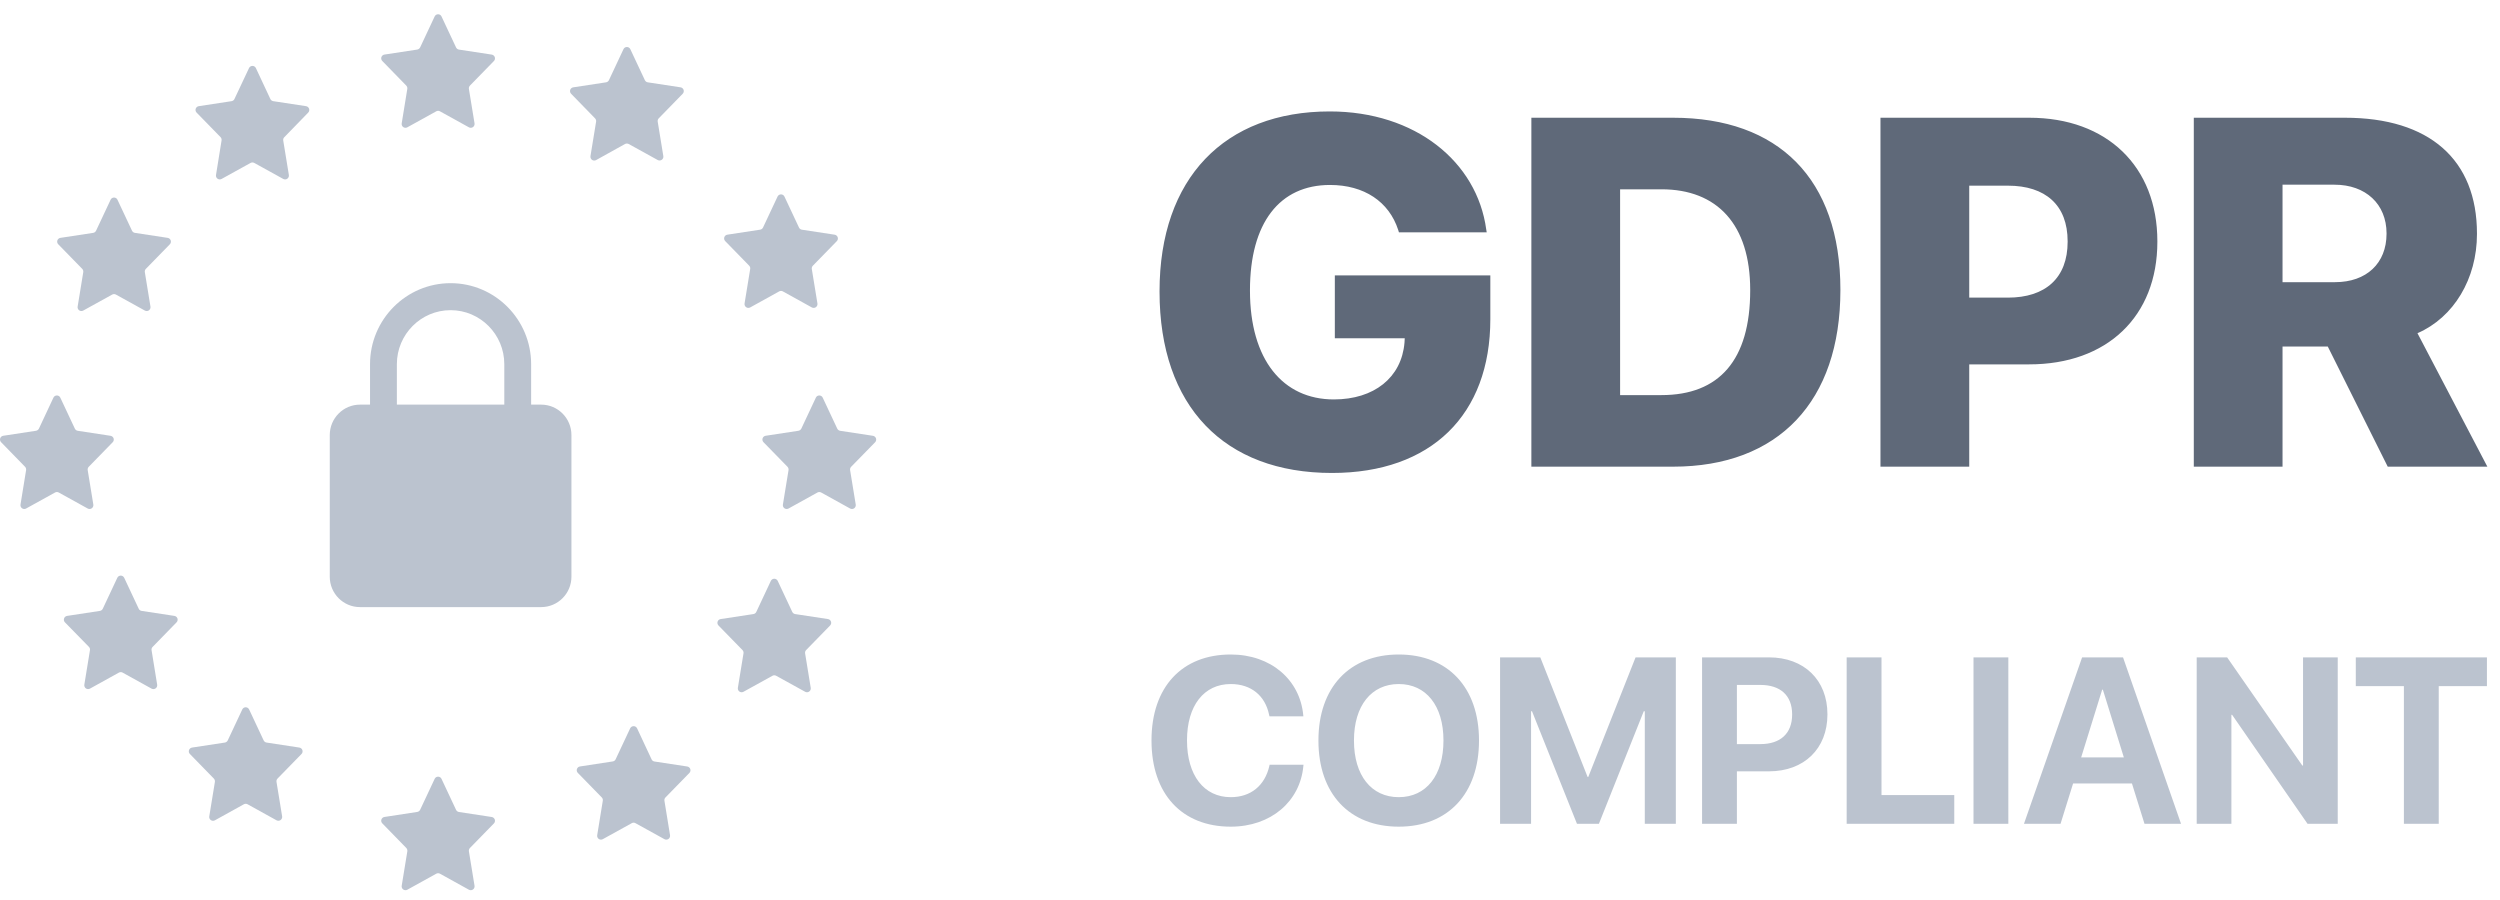 <svg class="w-[70px]" width="75" height="27" viewBox="0 0 75 27" fill="none" xmlns="http://www.w3.org/2000/svg"><g clip-path="url(#clip0_2549_57)"><path d="M39.958 14.189C36.73 14.189 34.786 12.194 34.786 8.748V8.741C34.786 5.345 36.737 3.343 39.893 3.343C42.461 3.343 44.311 4.852 44.587 6.883L44.601 6.97H41.968L41.946 6.898C41.67 6.049 40.923 5.549 39.9 5.549C38.391 5.549 37.499 6.68 37.499 8.711V8.719C37.499 10.793 38.486 11.983 40.016 11.983C41.22 11.983 42.047 11.33 42.135 10.278L42.142 10.148H40.045V8.262H44.71V9.575C44.71 12.44 42.94 14.189 39.958 14.189ZM45.941 14V3.532H50.192C53.348 3.532 55.212 5.36 55.212 8.69V8.704C55.212 12.049 53.348 14 50.192 14H45.941ZM48.603 11.853H49.844C51.578 11.853 52.506 10.801 52.506 8.711V8.697C52.506 6.738 51.52 5.679 49.844 5.679H48.603V11.853ZM56.414 14V3.532H60.876C63.212 3.532 64.721 4.997 64.721 7.239V7.253C64.721 9.495 63.212 10.931 60.876 10.931H59.077V14H56.414ZM60.237 5.57H59.077V8.929H60.237C61.362 8.929 62.029 8.342 62.029 7.253V7.239C62.029 6.151 61.362 5.57 60.237 5.57ZM65.814 14V3.532H70.348C72.88 3.532 74.309 4.787 74.309 7.007V7.021C74.309 8.363 73.613 9.524 72.524 9.996L74.621 14H71.632L69.833 10.395H68.476V14H65.814ZM68.476 8.465H70.051C70.994 8.465 71.596 7.899 71.596 7.014V6.999C71.596 6.122 70.972 5.541 70.036 5.541H68.476V8.465Z" fill="#5F6979"></path><path d="M36.922 24.8C35.462 24.8 34.545 23.825 34.545 22.216V22.212C34.545 20.604 35.465 19.635 36.922 19.635C38.133 19.635 39.001 20.399 39.098 21.458L39.101 21.489H38.084L38.07 21.43C37.953 20.88 37.544 20.521 36.922 20.521C36.122 20.521 35.61 21.164 35.61 22.209V22.212C35.61 23.264 36.122 23.915 36.922 23.915C37.523 23.915 37.946 23.569 38.081 22.977L38.087 22.942H39.105L39.101 22.98C39.004 24.043 38.129 24.8 36.922 24.8ZM41.962 24.8C40.477 24.8 39.553 23.807 39.553 22.219V22.212C39.553 20.624 40.484 19.635 41.962 19.635C43.442 19.635 44.37 20.628 44.37 22.212V22.219C44.37 23.807 43.446 24.8 41.962 24.8ZM41.962 23.915C42.792 23.915 43.304 23.254 43.304 22.219V22.212C43.304 21.171 42.782 20.521 41.962 20.521C41.145 20.521 40.619 21.168 40.619 22.212V22.219C40.619 23.264 41.142 23.915 41.962 23.915ZM45.002 24.714V19.721H46.209L47.628 23.309H47.648L49.067 19.721H50.275V24.714H49.344V21.337H49.313L47.967 24.714H47.309L45.96 21.337H45.932V24.714H45.002ZM51.062 24.714V19.721H53.069C54.121 19.721 54.823 20.399 54.823 21.427V21.434C54.823 22.462 54.121 23.14 53.069 23.14H52.107V24.714H51.062ZM52.813 20.548H52.107V22.323H52.813C53.411 22.323 53.764 22.005 53.764 21.437V21.43C53.764 20.863 53.411 20.548 52.813 20.548ZM55.4 24.714V19.721H56.445V23.852H58.628V24.714H55.4ZM59.205 24.714V19.721H60.25V24.714H59.205ZM60.719 24.714L62.463 19.721H63.691L65.431 24.714H64.335L63.958 23.503H62.193L61.816 24.714H60.719ZM63.065 20.69L62.435 22.721H63.715L63.086 20.69H63.065ZM65.901 24.714V19.721H66.814L69.07 22.967H69.091V19.721H70.132V24.714H69.226L66.963 21.444H66.942V24.714H65.901ZM72.117 24.714V20.583H70.674V19.721H74.608V20.583H73.162V24.714H72.117Z" fill="#BBC3CF"></path><path d="M13.246 0.495L13.682 1.424C13.699 1.458 13.731 1.482 13.769 1.488L14.753 1.638C14.795 1.645 14.83 1.675 14.844 1.715C14.857 1.756 14.847 1.801 14.817 1.831L14.098 2.568C14.073 2.595 14.061 2.631 14.067 2.667L14.236 3.701C14.243 3.745 14.224 3.788 14.189 3.813C14.153 3.838 14.106 3.841 14.068 3.82L13.198 3.339C13.164 3.32 13.122 3.32 13.088 3.339L12.219 3.82C12.18 3.841 12.133 3.838 12.098 3.813C12.062 3.788 12.044 3.745 12.051 3.701L12.219 2.667C12.225 2.631 12.213 2.595 12.188 2.568L11.469 1.83C11.439 1.799 11.428 1.754 11.442 1.713C11.456 1.673 11.491 1.643 11.533 1.637L12.517 1.487C12.555 1.48 12.587 1.456 12.604 1.422L13.04 0.493C13.059 0.453 13.099 0.427 13.144 0.428C13.188 0.428 13.228 0.454 13.246 0.495Z" fill="#BBC3CF"></path><path d="M13.246 23.367L13.682 24.296C13.699 24.33 13.731 24.354 13.769 24.36L14.753 24.51C14.795 24.517 14.83 24.547 14.844 24.587C14.857 24.628 14.847 24.673 14.817 24.703L14.098 25.44C14.073 25.466 14.062 25.503 14.067 25.539L14.236 26.573C14.243 26.616 14.225 26.66 14.189 26.685C14.153 26.71 14.106 26.713 14.068 26.692L13.199 26.211C13.164 26.192 13.123 26.192 13.088 26.211L12.219 26.692C12.181 26.713 12.134 26.71 12.098 26.685C12.062 26.66 12.044 26.616 12.051 26.573L12.22 25.539C12.225 25.503 12.214 25.466 12.189 25.44L11.469 24.701C11.439 24.671 11.428 24.626 11.442 24.585C11.456 24.545 11.491 24.515 11.533 24.509L12.517 24.358C12.555 24.352 12.587 24.328 12.604 24.294L13.04 23.365C13.059 23.325 13.099 23.299 13.144 23.3C13.188 23.3 13.228 23.326 13.246 23.367Z" fill="#BBC3CF"></path><path d="M7.676 2.041L8.111 2.971C8.128 3.005 8.16 3.029 8.198 3.035L9.181 3.185C9.224 3.192 9.259 3.221 9.273 3.262C9.286 3.303 9.276 3.347 9.246 3.378L8.528 4.117C8.502 4.143 8.491 4.179 8.497 4.215L8.666 5.25C8.673 5.293 8.654 5.337 8.618 5.362C8.583 5.387 8.536 5.39 8.497 5.368L7.628 4.888C7.594 4.869 7.552 4.869 7.517 4.888L6.648 5.368C6.61 5.39 6.563 5.387 6.527 5.362C6.491 5.337 6.473 5.293 6.48 5.25L6.647 4.213C6.653 4.178 6.642 4.141 6.617 4.115L5.898 3.378C5.868 3.347 5.858 3.302 5.871 3.262C5.885 3.221 5.921 3.191 5.963 3.185L6.947 3.035C6.985 3.029 7.017 3.005 7.033 2.971L7.471 2.041C7.49 2.002 7.53 1.977 7.573 1.977C7.617 1.977 7.657 2.002 7.676 2.041Z" fill="#BBC3CF"></path><path d="M19.112 21.849L19.547 22.78C19.563 22.815 19.596 22.839 19.633 22.845L20.617 22.995C20.66 23.002 20.695 23.031 20.709 23.072C20.722 23.113 20.712 23.157 20.682 23.188L19.964 23.924C19.938 23.95 19.927 23.986 19.933 24.022L20.101 25.056C20.108 25.1 20.09 25.143 20.054 25.169C20.018 25.194 19.971 25.196 19.933 25.175L19.064 24.695C19.029 24.675 18.988 24.675 18.953 24.695L18.084 25.175C18.046 25.196 17.999 25.194 17.963 25.169C17.927 25.143 17.909 25.1 17.916 25.056L18.084 24.022C18.09 23.986 18.079 23.95 18.054 23.924L17.334 23.186C17.305 23.156 17.294 23.111 17.308 23.07C17.322 23.03 17.357 23 17.399 22.994L18.383 22.843C18.421 22.838 18.453 22.813 18.469 22.779L18.905 21.85C18.924 21.81 18.964 21.785 19.008 21.785C19.052 21.784 19.093 21.809 19.112 21.849Z" fill="#BBC3CF"></path><path d="M3.524 5.992L3.96 6.921C3.977 6.956 4.009 6.98 4.047 6.986L5.031 7.136C5.073 7.142 5.108 7.172 5.122 7.213C5.135 7.253 5.125 7.298 5.095 7.329L4.376 8.066C4.351 8.092 4.339 8.128 4.345 8.164L4.514 9.199C4.521 9.242 4.502 9.285 4.467 9.311C4.431 9.336 4.384 9.338 4.346 9.317L3.477 8.837C3.442 8.818 3.401 8.818 3.366 8.837L2.497 9.317C2.459 9.338 2.412 9.336 2.376 9.311C2.34 9.285 2.322 9.242 2.329 9.199L2.498 8.164C2.503 8.128 2.492 8.092 2.467 8.066L1.747 7.328C1.717 7.297 1.707 7.253 1.721 7.212C1.734 7.172 1.769 7.143 1.811 7.136L2.795 6.986C2.833 6.98 2.865 6.956 2.882 6.921L3.318 5.992C3.336 5.952 3.377 5.926 3.421 5.926C3.465 5.926 3.506 5.952 3.524 5.992Z" fill="#BBC3CF"></path><path d="M23.332 17.428L23.768 18.357C23.785 18.392 23.817 18.416 23.854 18.422L24.838 18.572C24.881 18.578 24.916 18.608 24.93 18.648C24.944 18.689 24.933 18.734 24.903 18.765L24.184 19.502C24.159 19.528 24.147 19.564 24.153 19.6L24.322 20.635C24.329 20.678 24.311 20.722 24.275 20.747C24.239 20.772 24.192 20.775 24.154 20.753L23.284 20.273C23.25 20.254 23.208 20.254 23.174 20.273L22.305 20.753C22.266 20.775 22.219 20.772 22.183 20.747C22.147 20.722 22.129 20.678 22.136 20.635L22.305 19.6C22.311 19.564 22.299 19.528 22.274 19.502L21.554 18.764C21.525 18.733 21.515 18.689 21.528 18.648C21.542 18.608 21.577 18.578 21.619 18.572L22.603 18.422C22.64 18.416 22.673 18.392 22.689 18.357L23.125 17.428C23.144 17.388 23.184 17.362 23.229 17.362C23.273 17.362 23.314 17.388 23.332 17.428Z" fill="#BBC3CF"></path><path d="M1.81 11.931L2.246 12.86C2.263 12.894 2.295 12.918 2.333 12.924L3.317 13.074C3.359 13.081 3.394 13.111 3.408 13.151C3.421 13.192 3.411 13.237 3.381 13.267L2.662 14.004C2.637 14.03 2.625 14.067 2.631 14.103L2.8 15.137C2.807 15.181 2.788 15.224 2.753 15.249C2.717 15.274 2.67 15.277 2.632 15.256L1.762 14.775C1.728 14.756 1.686 14.756 1.652 14.775L0.782 15.256C0.744 15.277 0.697 15.274 0.662 15.249C0.626 15.224 0.608 15.181 0.615 15.137L0.783 14.103C0.788 14.067 0.777 14.03 0.752 14.004L0.033 13.266C0.003 13.235 -0.008 13.19 0.006 13.149C0.019 13.109 0.055 13.079 0.097 13.073L1.081 12.923C1.119 12.916 1.151 12.892 1.168 12.858L1.603 11.929C1.622 11.889 1.663 11.863 1.707 11.864C1.752 11.864 1.792 11.89 1.81 11.931Z" fill="#BBC3CF"></path><path d="M24.682 11.931L25.118 12.86C25.135 12.894 25.167 12.918 25.205 12.924L26.189 13.074C26.231 13.081 26.266 13.111 26.28 13.151C26.293 13.192 26.283 13.237 26.253 13.268L25.534 14.004C25.509 14.031 25.497 14.067 25.503 14.103L25.672 15.137C25.679 15.181 25.66 15.224 25.625 15.249C25.589 15.274 25.542 15.277 25.504 15.256L24.635 14.775C24.6 14.756 24.558 14.756 24.524 14.775L23.655 15.256C23.617 15.277 23.57 15.274 23.534 15.249C23.498 15.224 23.48 15.181 23.487 15.137L23.656 14.103C23.661 14.067 23.65 14.031 23.625 14.004L22.905 13.266C22.875 13.235 22.864 13.19 22.878 13.149C22.892 13.109 22.927 13.079 22.969 13.073L23.953 12.923C23.991 12.916 24.023 12.892 24.04 12.858L24.476 11.929C24.494 11.889 24.535 11.863 24.579 11.864C24.624 11.864 24.664 11.89 24.682 11.931Z" fill="#BBC3CF"></path><path d="M3.726 17.334L4.162 18.263C4.178 18.297 4.211 18.321 4.248 18.327L5.232 18.477C5.275 18.484 5.31 18.513 5.324 18.554C5.337 18.595 5.327 18.64 5.297 18.67L4.578 19.408C4.552 19.433 4.541 19.47 4.547 19.506L4.715 20.54C4.722 20.584 4.704 20.627 4.668 20.652C4.632 20.677 4.585 20.68 4.547 20.659L3.678 20.178C3.644 20.159 3.602 20.159 3.567 20.178L2.698 20.659C2.66 20.68 2.612 20.677 2.576 20.652C2.541 20.626 2.523 20.582 2.53 20.539L2.699 19.504C2.705 19.468 2.693 19.432 2.668 19.406L1.948 18.67C1.918 18.64 1.908 18.595 1.922 18.554C1.935 18.513 1.97 18.484 2.013 18.477L2.997 18.327C3.034 18.321 3.067 18.297 3.083 18.263L3.519 17.334C3.538 17.294 3.578 17.268 3.622 17.268C3.667 17.268 3.707 17.294 3.726 17.334Z" fill="#BBC3CF"></path><path d="M23.534 5.898L23.97 6.827C23.986 6.861 24.018 6.885 24.056 6.891L25.04 7.041C25.082 7.048 25.118 7.077 25.131 7.118C25.145 7.159 25.134 7.204 25.105 7.234L24.385 7.972C24.36 7.998 24.349 8.034 24.354 8.069L24.523 9.104C24.53 9.147 24.512 9.191 24.476 9.216C24.44 9.241 24.393 9.244 24.355 9.223L23.486 8.742C23.452 8.723 23.41 8.723 23.375 8.742L22.506 9.223C22.468 9.244 22.42 9.242 22.384 9.216C22.348 9.191 22.33 9.146 22.337 9.103L22.506 8.068C22.512 8.032 22.5 7.996 22.475 7.97L21.756 7.233C21.726 7.202 21.716 7.157 21.729 7.117C21.743 7.076 21.778 7.046 21.821 7.04L22.805 6.89C22.842 6.884 22.875 6.86 22.891 6.825L23.327 5.896C23.346 5.856 23.387 5.831 23.431 5.831C23.475 5.832 23.515 5.857 23.534 5.898Z" fill="#BBC3CF"></path><path d="M7.474 21.284L7.91 22.213C7.927 22.247 7.959 22.271 7.997 22.277L8.981 22.427C9.023 22.434 9.058 22.463 9.072 22.504C9.085 22.545 9.075 22.59 9.045 22.62L8.326 23.357C8.301 23.383 8.289 23.42 8.295 23.456L8.464 24.49C8.471 24.533 8.452 24.577 8.417 24.602C8.381 24.627 8.334 24.63 8.296 24.609L7.427 24.128C7.392 24.109 7.351 24.109 7.316 24.128L6.446 24.61C6.408 24.631 6.361 24.628 6.325 24.603C6.289 24.578 6.271 24.535 6.278 24.492L6.447 23.457C6.452 23.421 6.441 23.385 6.416 23.358L5.697 22.62C5.667 22.59 5.656 22.545 5.67 22.504C5.684 22.463 5.719 22.434 5.761 22.427L6.745 22.277C6.783 22.271 6.815 22.247 6.832 22.213L7.268 21.284C7.287 21.244 7.327 21.218 7.371 21.218C7.415 21.218 7.455 21.244 7.474 21.284Z" fill="#BBC3CF"></path><path d="M18.91 1.476L19.346 2.405C19.363 2.44 19.395 2.464 19.433 2.47L20.417 2.62C20.459 2.626 20.494 2.656 20.508 2.696C20.521 2.737 20.511 2.782 20.481 2.813L19.762 3.55C19.737 3.576 19.726 3.612 19.731 3.648L19.9 4.683C19.907 4.726 19.889 4.769 19.853 4.794C19.817 4.819 19.77 4.822 19.732 4.801L18.861 4.32C18.826 4.302 18.785 4.302 18.75 4.32L17.882 4.803C17.844 4.824 17.797 4.821 17.761 4.796C17.726 4.771 17.707 4.728 17.714 4.684L17.883 3.65C17.889 3.614 17.877 3.578 17.852 3.551L17.133 2.813C17.103 2.782 17.093 2.737 17.106 2.696C17.12 2.656 17.155 2.626 17.197 2.62L18.181 2.47C18.219 2.464 18.251 2.44 18.268 2.405L18.704 1.476C18.722 1.436 18.762 1.41 18.807 1.41C18.851 1.41 18.892 1.436 18.91 1.476Z" fill="#BBC3CF"></path><path d="M16.236 12.139H15.934V10.925C15.934 9.585 14.85 8.495 13.518 8.495C12.185 8.495 11.101 9.585 11.101 10.925V12.139H10.799C10.299 12.139 9.893 12.548 9.893 13.051V17.302C9.893 17.805 10.299 18.213 10.799 18.213H16.236C16.736 18.213 17.143 17.805 17.143 17.302V13.051C17.143 12.548 16.736 12.139 16.236 12.139ZM11.906 10.925C11.906 10.031 12.629 9.305 13.518 9.305C14.406 9.305 15.129 10.031 15.129 10.925V12.139H11.906V10.925Z" fill="#BBC3CF"></path></g><defs><clipPath id="clip0_2549_57"><rect width="75" height="27" fill="white"></rect></clipPath></defs></svg>